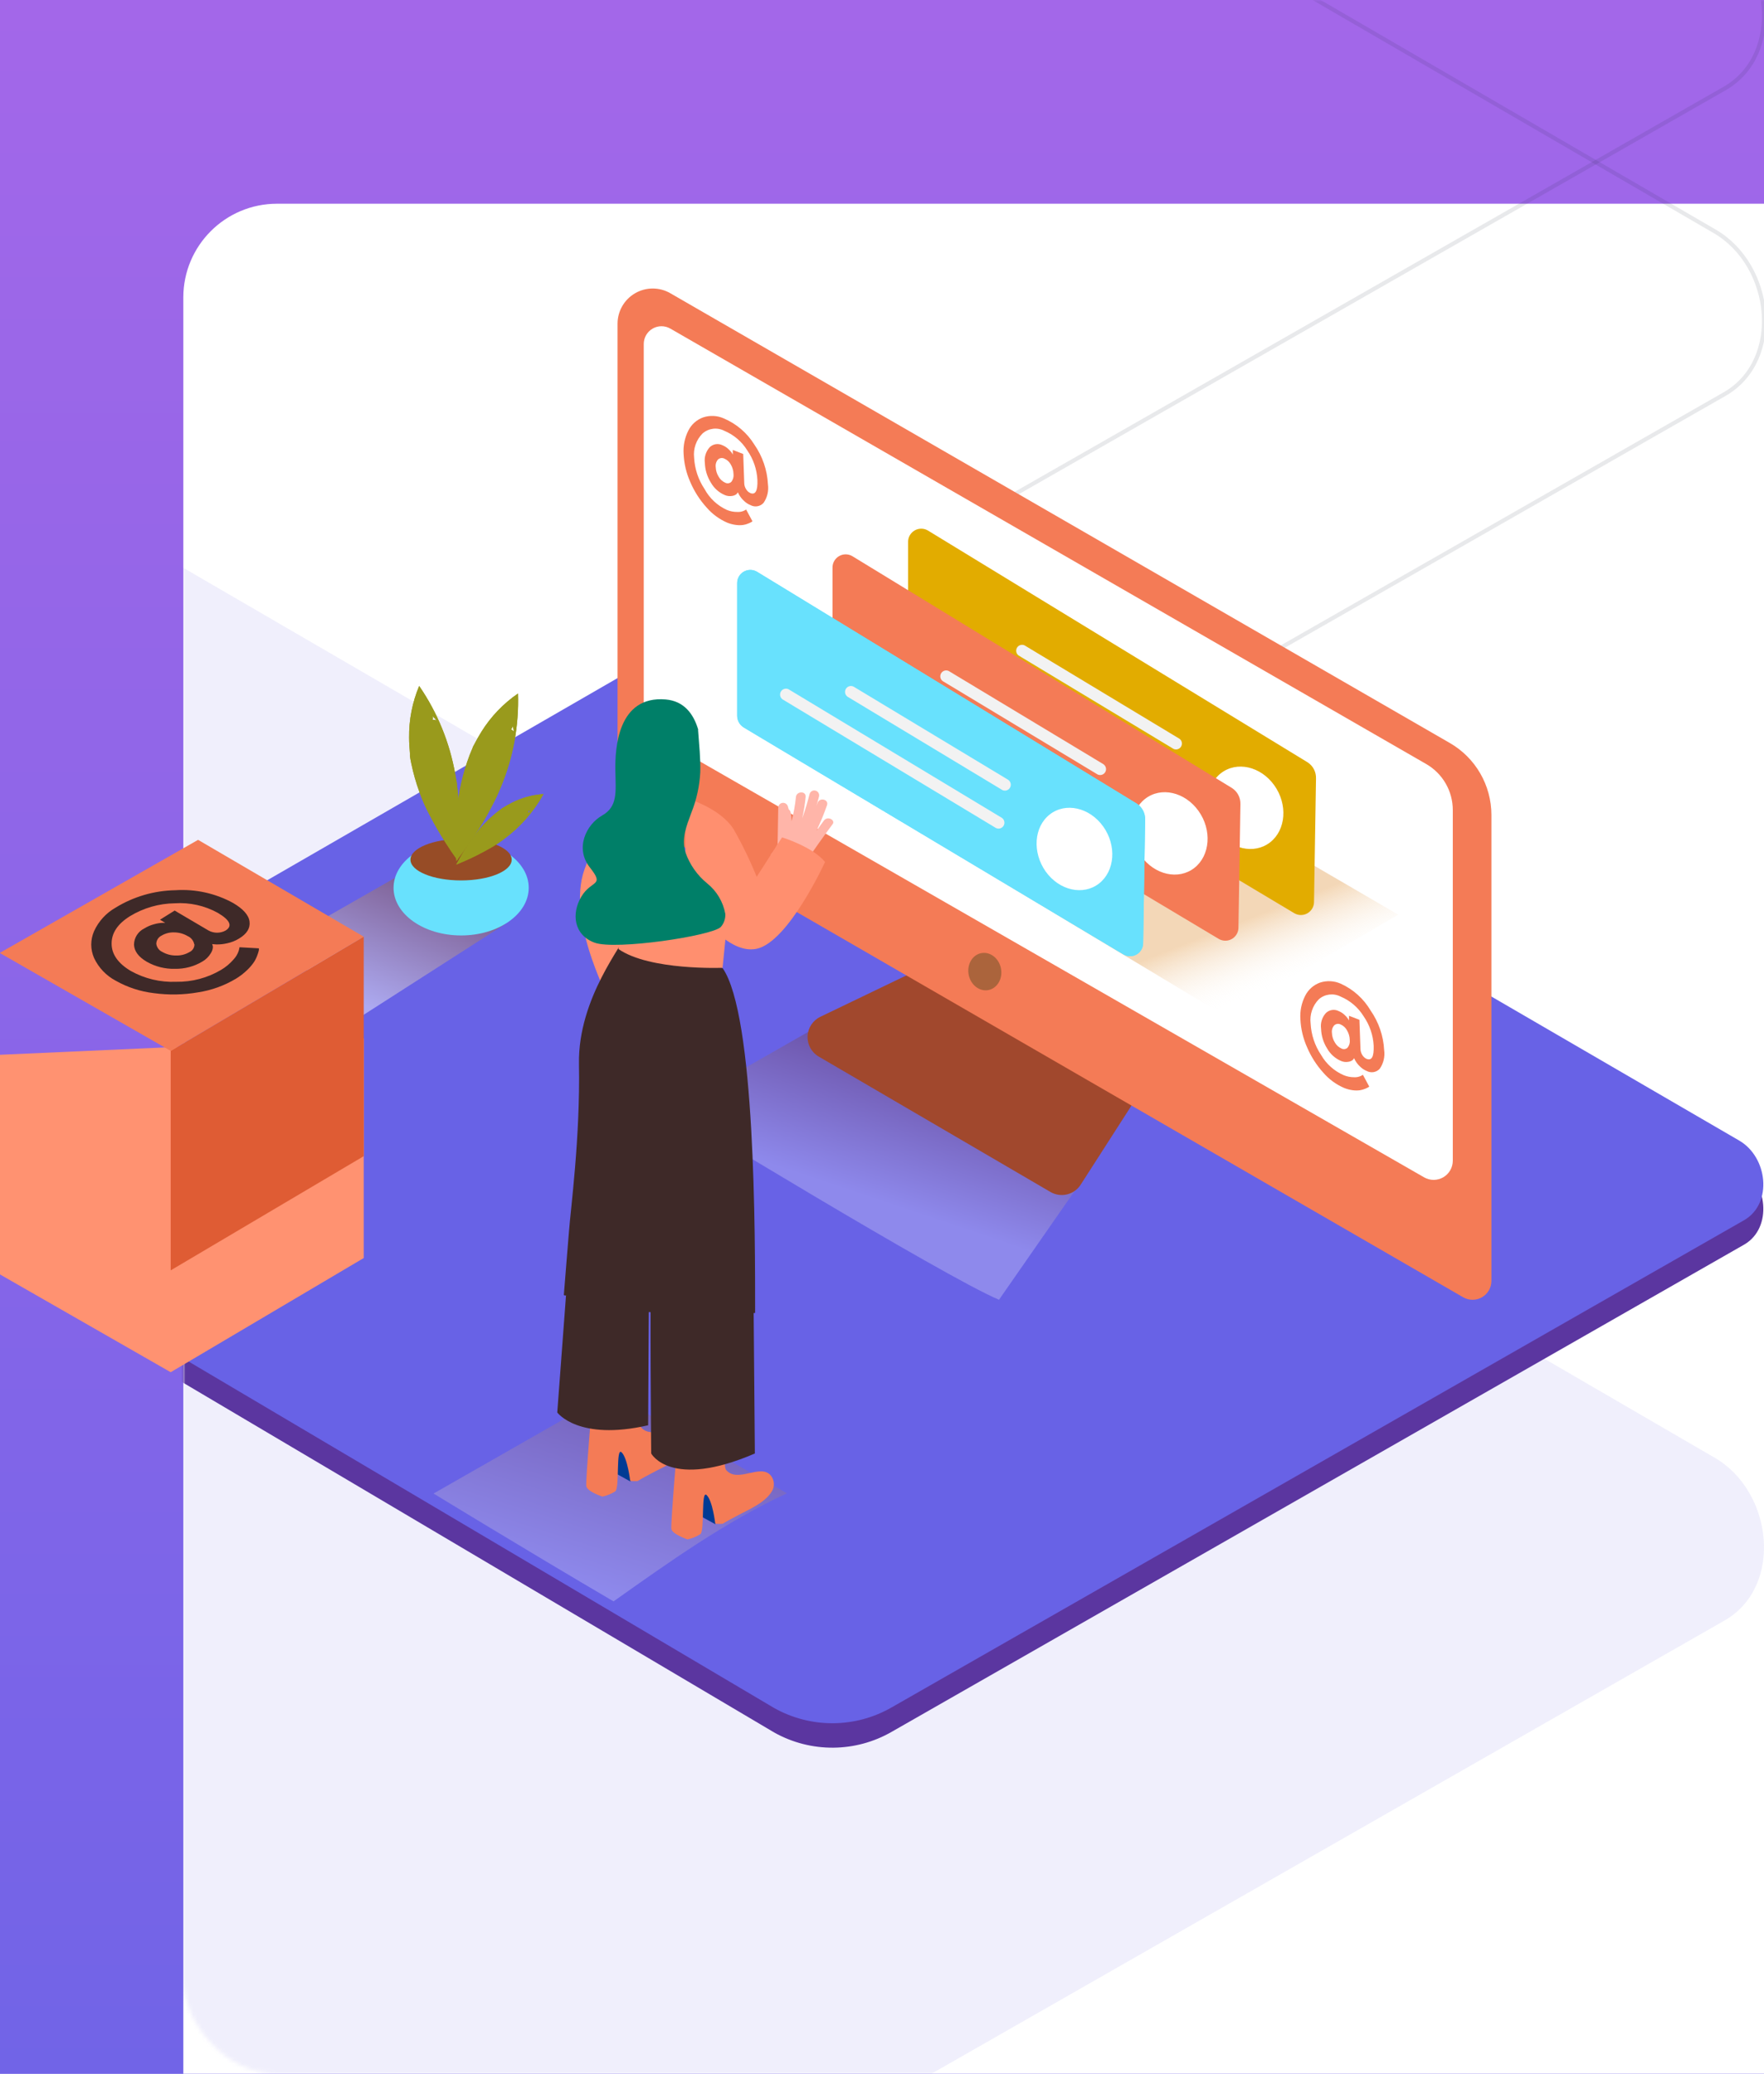 <svg width="433" height="509" viewBox="0 0 433 509" fill="none" xmlns="http://www.w3.org/2000/svg">
<g clip-path="url(#clip0_0_105)">
<rect width="1440" height="768" transform="translate(-215 -129)" fill="white"/>
<rect x="-215" y="-129" width="1440" height="768" fill="url(#paint0_linear_0_105)"/>
<g filter="url(#filter0_d_0_105)">
<rect x="45" width="920" height="509" rx="23" fill="white"/>
</g>
<mask id="mask0_0_105" style="mask-type:luminance" maskUnits="userSpaceOnUse" x="45" y="0" width="920" height="509">
<rect x="45" width="920" height="509" rx="23" fill="white"/>
</mask>
<g mask="url(#mask0_0_105)">
<path opacity="0.099" d="M-63.245 642.353L-512.256 376.729C-526.551 368.683 -538.804 355.501 -524.875 346.852L-74.267 86.89C-67.513 82.696 -57.249 79.944 -50.364 83.954L420.901 357.781C435.197 366.089 437.762 389.231 423.52 397.618L-4.075 641.933C-22.337 652.537 -44.835 652.697 -63.245 642.353Z" fill="#6862E6"/>
<path opacity="0.099" d="M-63.245 266.353L-512.256 0.729C-526.551 -7.317 -538.804 -20.499 -524.875 -29.148L-74.267 -289.11C-67.513 -293.304 -57.249 -296.056 -50.364 -292.046L420.901 -18.219C435.197 -9.911 437.762 13.231 423.52 21.618L-4.075 265.933C-22.337 276.537 -44.835 276.697 -63.245 266.353Z" stroke="#1E1F36"/>
<path opacity="0.099" d="M-63.245 341.353L-512.256 75.73C-526.551 67.683 -538.804 54.501 -524.875 45.852L-74.267 -214.11C-67.513 -218.304 -57.249 -221.056 -50.364 -217.046L420.901 56.781C435.197 65.089 437.762 88.231 423.52 96.618L-4.075 340.933C-22.337 351.537 -44.835 351.697 -63.245 341.353Z" stroke="#1E1F36"/>
<path d="M190.018 425.203L-29.687 295.211C-36.682 291.273 -42.678 284.822 -35.862 280.589L184.625 153.367C187.93 151.315 192.952 149.968 196.321 151.93L426.916 285.937C433.91 290.003 435.166 301.329 428.197 305.433L218.971 424.998C210.035 430.187 199.026 430.265 190.018 425.203Z" fill="#5B36A0"/>
<path d="M190.018 419.203L-29.687 289.211C-36.682 285.273 -42.678 278.822 -35.862 274.589L184.625 147.367C187.93 145.315 192.952 143.968 196.321 145.93L426.916 279.937C433.91 284.003 435.166 295.329 428.197 299.433L218.971 418.998C210.035 424.187 199.026 424.265 190.018 419.203Z" fill="#6862E6"/>
<g style="mix-blend-mode:multiply" opacity="0.25">
<path d="M208.133 247.693L164.781 272.46C164.781 272.46 231.564 313.26 245.22 319.006L270.188 283.093" fill="url(#paint1_linear_0_105)"/>
</g>
<g style="mix-blend-mode:multiply" opacity="0.25">
<path d="M193.157 366.513L149.792 341.798L106.428 366.565C106.428 366.565 129.013 380.366 150.599 393.038C164.307 383.328 178.027 373.517 193.157 366.513Z" fill="url(#paint2_linear_0_105)"/>
</g>
<g style="mix-blend-mode:multiply" opacity="0.46">
<path d="M99.728 213.883L72.223 229.595C72.223 229.595 74.554 243.999 88.211 249.745L124.222 226.658" fill="url(#paint3_linear_0_105)"/>
</g>
<ellipse cx="113.192" cy="217.898" rx="16.59" ry="11.697" fill="#68E1FD"/>
<ellipse cx="113.179" cy="210.997" rx="12.427" ry="5.092" fill="#974C26"/>
<path fill-rule="evenodd" clip-rule="evenodd" d="M112.474 195.619C112.654 197.915 112.73 200.21 112.73 202.506C112.718 205.379 112.577 208.252 112.269 211.113C111.283 209.74 110.309 208.304 109.284 206.688C107.965 204.623 106.735 202.506 105.608 200.339C104.56 198.411 103.664 196.404 102.93 194.336C102.114 192.09 101.459 189.788 100.97 187.448C100.842 186.884 100.727 186.217 100.624 185.602V185.383V184.845C100.522 183.639 100.419 182.357 100.419 181.074C100.362 176.712 101.204 172.385 102.892 168.363C107.377 174.876 110.401 182.284 111.757 190.078C111.842 190.54 111.923 191.006 112 191.476C112 191.386 112.18 192.322 112.18 192.669L112.308 193.836C112.368 194.426 112.423 195.02 112.474 195.619ZM106.21 176.687C106.21 176.687 106.21 176.687 106.21 176.687H106.197C106.201 176.687 106.206 176.687 106.21 176.687ZM106.21 176.687C106.525 176.669 106.841 176.704 107.145 176.79C106.838 176.448 106.526 176.115 106.21 175.79C106.275 176.085 106.276 176.391 106.21 176.687Z" fill="#999A1C"/>
<path fill-rule="evenodd" clip-rule="evenodd" d="M120.494 198.338C119.405 200.428 118.278 202.34 116.996 204.276C115.446 206.7 113.73 209.035 112.026 211.305C111.911 209.625 111.911 207.88 111.911 205.969C111.911 203.52 112.013 201.083 112.244 198.646C112.402 196.456 112.732 194.281 113.23 192.143C113.753 189.809 114.443 187.516 115.293 185.281C115.523 184.691 115.767 184.114 116.01 183.537L116.01 183.537L116.074 183.331L116.33 182.857C116.907 181.741 117.522 180.638 118.188 179.573C120.502 175.868 123.554 172.68 127.155 170.21C127.416 178.124 125.96 186 122.889 193.297C122.71 193.716 122.526 194.144 122.339 194.58L121.839 195.683L121.314 196.747C121.049 197.278 120.776 197.808 120.494 198.338ZM125.887 178.239C125.801 178.529 125.652 178.796 125.452 179.022C125.702 179.154 125.93 179.322 126.131 179.522C126.062 179.112 125.981 178.684 125.887 178.239Z" fill="#999A1C"/>
<path fill-rule="evenodd" clip-rule="evenodd" d="M120.75 207.919C119.478 208.663 118.196 209.355 116.907 209.997C115.293 210.805 113.64 211.523 111.987 212.216C112.474 211.279 113.025 210.317 113.64 209.291C114.447 208.009 115.293 206.726 116.202 205.443C116.993 204.312 117.871 203.244 118.828 202.25C119.865 201.158 120.978 200.142 122.159 199.21L123.107 198.505L123.21 198.415L123.504 198.235C124.183 197.825 124.862 197.427 125.567 197.068C128.004 195.814 130.673 195.076 133.407 194.9C130.997 199.25 127.676 203.026 123.671 205.969L122.954 206.495L122.339 206.931L121.711 207.329L120.75 207.919ZM130.102 198.812C129.963 198.941 129.796 199.038 129.615 199.095V199.107C129.701 199.268 129.761 199.441 129.794 199.62C129.906 199.355 130.008 199.086 130.102 198.812Z" fill="#999A1C"/>
<path fill-rule="evenodd" clip-rule="evenodd" d="M112.474 195.619C112.654 197.915 112.73 200.21 112.73 202.506C112.718 205.379 112.577 208.252 112.269 211.113C111.283 209.74 110.309 208.304 109.284 206.688C107.965 204.623 106.735 202.506 105.608 200.339C104.56 198.411 103.664 196.404 102.93 194.336C102.114 192.09 101.459 189.788 100.97 187.448C100.842 186.884 100.727 186.217 100.624 185.602V185.383V184.845C100.522 183.639 100.419 182.357 100.419 181.074C100.362 176.712 101.204 172.385 102.892 168.363C107.377 174.876 110.401 182.284 111.757 190.078C111.842 190.54 111.923 191.006 112 191.476C112 191.386 112.18 192.322 112.18 192.669L112.308 193.836C112.368 194.426 112.423 195.02 112.474 195.619ZM106.21 176.687C106.21 176.687 106.21 176.687 106.21 176.687H106.197C106.201 176.687 106.206 176.687 106.21 176.687ZM106.21 176.687C106.525 176.669 106.841 176.704 107.145 176.79C106.838 176.448 106.526 176.115 106.21 175.79C106.275 176.085 106.276 176.391 106.21 176.687Z" fill="#999A1C"/>
<path fill-rule="evenodd" clip-rule="evenodd" d="M120.494 198.338C119.405 200.428 118.278 202.34 116.996 204.276C115.446 206.7 113.73 209.035 112.026 211.305C111.911 209.625 111.911 207.88 111.911 205.969C111.911 203.52 112.013 201.083 112.244 198.646C112.402 196.456 112.732 194.281 113.23 192.143C113.753 189.809 114.443 187.516 115.293 185.281C115.523 184.691 115.767 184.114 116.01 183.537L116.01 183.537L116.074 183.331L116.33 182.857C116.907 181.741 117.522 180.638 118.188 179.573C120.502 175.868 123.554 172.68 127.155 170.21C127.416 178.124 125.96 186 122.889 193.297C122.71 193.716 122.526 194.144 122.339 194.58L121.839 195.683L121.314 196.747C121.049 197.278 120.776 197.808 120.494 198.338ZM125.887 178.239C125.801 178.529 125.652 178.796 125.452 179.022C125.702 179.154 125.93 179.322 126.131 179.522C126.062 179.112 125.981 178.684 125.887 178.239Z" fill="#999A1C"/>
<path fill-rule="evenodd" clip-rule="evenodd" d="M120.75 207.919C119.478 208.663 118.196 209.355 116.907 209.997C115.293 210.805 113.64 211.523 111.987 212.216C112.474 211.279 113.025 210.317 113.64 209.291C114.447 208.009 115.293 206.726 116.202 205.443C116.993 204.312 117.871 203.244 118.828 202.25C119.865 201.158 120.978 200.142 122.159 199.21L123.107 198.505L123.21 198.415L123.504 198.235C124.183 197.825 124.862 197.427 125.567 197.068C128.004 195.814 130.673 195.076 133.407 194.9C130.997 199.25 127.676 203.026 123.671 205.969L122.954 206.495L122.339 206.931L121.711 207.329L120.75 207.919ZM130.102 198.812C129.963 198.941 129.796 199.038 129.615 199.095V199.107C129.701 199.268 129.761 199.441 129.794 199.62C129.906 199.355 130.008 199.086 130.102 198.812Z" fill="#999A1C"/>
<path d="M225.35 238.022L201.356 249.565C199.513 250.452 198.311 252.285 198.231 254.33C198.15 256.375 199.205 258.297 200.971 259.326L257.839 292.545C260.392 294.04 263.669 293.254 265.269 290.763L279.092 269.24" fill="#A1482D"/>
<path d="M355.854 182.344L164.525 71.962C161.853 70.424 158.566 70.428 155.898 71.973C153.23 73.517 151.587 76.368 151.586 79.453V194.285C151.586 196.851 152.953 199.222 155.173 200.505L359.146 318.39C360.578 319.221 362.345 319.222 363.778 318.394C365.211 317.565 366.093 316.033 366.09 314.375V200.018C366.084 192.717 362.18 185.976 355.854 182.344Z" fill="#F47B56"/>
<path d="M164.537 80.646L350.089 187.525C354.122 189.85 356.608 194.154 356.61 198.812V284.888C356.607 286.564 355.714 288.112 354.265 288.953C352.816 289.793 351.031 289.798 349.577 288.967L160.348 180.304C158.907 179.477 158.017 177.941 158.017 176.277V84.429C158.017 82.874 158.844 81.436 160.188 80.657C161.532 79.877 163.189 79.873 164.537 80.646Z" fill="white"/>
<ellipse cx="241.738" cy="238.465" rx="4.036" ry="4.617" transform="rotate(-10.9 241.738 238.465)" fill="#AB643C"/>
<path opacity="0.32" d="M214.41 197.427L300.639 249.296L343.235 224.503L267.126 180.15" fill="url(#paint4_linear_0_105)"/>
<path d="M320.97 187.102L227.746 130.193C226.73 129.604 225.474 129.615 224.468 130.22C223.461 130.825 222.862 131.93 222.903 133.104V165.529C222.896 166.722 223.513 167.832 224.53 168.453L317.742 224.157C318.739 224.724 319.962 224.717 320.952 224.138C321.942 223.559 322.549 222.496 322.546 221.348L323.033 191.117C323.106 189.507 322.321 187.979 320.97 187.102Z" fill="#E2AC00"/>
<path d="M298.667 203.789C302.01 208.47 307.89 209.779 311.785 206.726C315.679 203.674 316.128 197.402 312.784 192.733C309.44 188.064 303.56 186.743 299.666 189.796C295.771 192.848 295.323 199.107 298.667 203.789Z" fill="white"/>
<path d="M289.52 181.318L251.497 158.397C250.82 158.08 250.014 158.331 249.635 158.976C249.257 159.621 249.431 160.448 250.037 160.886L288.059 183.806C288.736 184.123 289.543 183.873 289.921 183.228C290.3 182.583 290.126 181.755 289.52 181.318Z" fill="#F2F2F2"/>
<path d="M287.957 190.629L235.548 159.039C234.885 158.807 234.152 159.084 233.808 159.697C233.464 160.31 233.609 161.081 234.151 161.527L286.496 193.13C287.173 193.448 287.98 193.197 288.358 192.552C288.737 191.907 288.563 191.08 287.957 190.642V190.629Z" fill="#F2F2F2"/>
<path d="M302.369 193.387L209.196 136.49C208.18 135.902 206.924 135.912 205.918 136.518C204.911 137.123 204.312 138.227 204.353 139.402V171.813C204.338 173.009 204.951 174.124 205.968 174.751L299.179 230.454C300.187 231.034 301.429 231.025 302.427 230.429C303.426 229.833 304.025 228.745 303.996 227.581L304.483 197.35C304.526 195.748 303.723 194.242 302.369 193.387Z" fill="#F47B56"/>
<path d="M280.065 210.074C283.409 214.755 289.289 216.064 293.184 213.011C297.078 209.958 297.526 203.686 294.183 199.018C290.839 194.349 284.959 193.028 281.065 196.08C277.17 199.133 276.722 205.392 280.065 210.074Z" fill="white"/>
<path d="M270.918 187.602L232.87 164.682C232.194 164.365 231.387 164.615 231.008 165.26C230.63 165.905 230.804 166.733 231.41 167.17L269.432 190.091C270.109 190.408 270.916 190.157 271.294 189.512C271.673 188.867 271.499 188.04 270.893 187.602H270.918Z" fill="#F2F2F2"/>
<path d="M269.343 196.978L216.946 165.336C216.27 165.019 215.463 165.27 215.084 165.915C214.706 166.56 214.88 167.387 215.486 167.825L267.895 199.415C268.572 199.732 269.378 199.482 269.757 198.837C270.136 198.192 269.962 197.364 269.355 196.927L269.343 196.978Z" fill="#F2F2F2"/>
<path d="M278.989 197.209L185.791 140.313C184.774 139.724 183.519 139.735 182.512 140.34C181.506 140.945 180.907 142.049 180.948 143.224V175.636C180.94 176.829 181.558 177.939 182.575 178.56L275.786 234.264C276.794 234.844 278.036 234.834 279.035 234.238C280.033 233.643 280.633 232.554 280.603 231.391L281.09 201.16C281.132 199.565 280.334 198.065 278.989 197.209Z" fill="#68E1FD"/>
<path d="M278.989 197.209L185.791 140.313C184.774 139.724 183.519 139.735 182.512 140.34C181.506 140.945 180.907 142.049 180.948 143.224V175.636C180.94 176.829 181.558 177.939 182.575 178.56L275.786 234.264C276.794 234.844 278.036 234.834 279.035 234.238C280.033 233.643 280.633 232.554 280.603 231.391L281.09 201.16C281.132 199.565 280.334 198.065 278.989 197.209Z" fill="#68E1FD"/>
<path d="M256.673 213.896C260.016 218.577 265.897 219.886 269.791 216.833C273.686 213.78 274.134 207.508 270.79 202.84C267.447 198.171 261.566 196.85 257.672 199.903C253.777 202.955 253.368 209.214 256.673 213.896Z" fill="white"/>
<path d="M247.526 191.425L209.491 168.504C208.814 168.187 208.007 168.438 207.629 169.083C207.25 169.728 207.424 170.555 208.03 170.993L246.053 193.913C246.729 194.23 247.536 193.98 247.915 193.335C248.293 192.69 248.119 191.862 247.513 191.425H247.526Z" fill="#F2F2F2"/>
<path d="M245.95 200.749L193.541 169.158C192.864 168.841 192.058 169.092 191.679 169.737C191.301 170.382 191.475 171.209 192.081 171.647L244.49 203.237C245.166 203.555 245.973 203.304 246.352 202.659C246.73 202.014 246.556 201.187 245.95 200.749Z" fill="#F2F2F2"/>
<path d="M156.672 194.028C150.649 199.218 146.094 205.902 143.464 213.409C138.826 226.235 150.42 247.192 150.42 247.192L168.458 232.891" fill="#FF8F6F"/>
<path d="M154.724 363.602L149.831 360.896L151.112 353.893C151.112 353.893 158.401 354.585 159.042 357.176" fill="#003B94"/>
<path d="M156.518 363.499C157.62 362.82 158.773 362.217 159.913 361.614C162.744 360.062 166.831 358.459 168.573 355.547C169.304 354.342 169.212 352.809 168.342 351.699C165.78 348.595 160.169 353.7 157.299 350.263C156.736 349.583 156.467 338.796 156.467 338.796L145.552 341.746C145.552 341.746 143.707 363.422 143.912 364.756C144.117 366.09 147.871 367.321 147.871 367.321C148.988 367.084 150.055 366.649 151.022 366.039C152.162 365.205 151.124 355.034 152.585 356.458C154.045 357.881 154.686 363.448 154.686 363.448C155.292 363.54 155.907 363.557 156.518 363.499Z" fill="#F47B56"/>
<path d="M175.568 374.081L170.674 371.413L171.955 364.41C171.955 364.41 179.244 365.103 179.885 367.694" fill="#003B94"/>
<path d="M177.412 373.978C178.514 373.298 179.667 372.696 180.807 372.093C183.638 370.541 187.725 368.938 189.467 366.026C190.198 364.82 190.106 363.288 189.237 362.178C186.674 359.074 181.063 364.179 178.194 360.742C177.63 360.062 177.361 349.275 177.361 349.275L166.446 352.225C166.446 352.225 164.589 373.978 164.794 375.261C164.999 376.543 168.752 377.826 168.752 377.826C169.87 377.588 170.937 377.154 171.904 376.543C173.044 375.71 172.006 365.539 173.467 366.962C174.927 368.386 175.568 373.953 175.568 373.953C176.179 374.037 176.799 374.046 177.412 373.978Z" fill="#F47B56"/>
<path d="M140.005 303.614L136.789 346.672C136.789 346.672 141.914 353.752 159.093 349.814L159.259 320.789" fill="#3E2928"/>
<path d="M159.849 312.144C159.477 315.85 159.849 356.74 159.849 356.74C159.849 356.74 164.601 365.641 185.291 356.74L184.996 321.994" fill="#3E2928"/>
<path d="M138.403 317.838C139.813 318.813 140.299 313.798 141.773 314.658C147.132 317.775 152.821 320.287 158.734 322.148H158.862C159.147 322.01 159.475 321.993 159.773 322.102C160.07 322.21 160.31 322.436 160.438 322.725C164.091 323.816 167.809 324.673 171.571 325.29C176.4 326.06 180.397 322.482 185.355 322.238C185.355 303.23 185.445 249.129 177.361 237.586L153.443 229.531C153.328 231.506 141.837 244.845 142.118 261.109C142.439 279.437 140.056 296.727 139.646 302.46C139.582 303.435 138.455 316.8 138.403 317.838Z" fill="#3E2928"/>
<path d="M179.564 215.73L177.361 237.534C177.361 237.534 159.516 238.253 151.829 232.943V214.447" fill="#FF8F6F"/>
<path d="M202.252 201.378L200.433 203.866C201.403 201.842 202.259 199.765 202.995 197.645C203.508 196.196 201.189 195.619 200.677 197.068L200.408 197.812C200.63 197.042 200.839 196.269 201.035 195.49C201.195 194.849 200.805 194.2 200.164 194.041C199.524 193.882 198.876 194.272 198.717 194.913C198.214 196.926 197.611 198.912 196.91 200.865C197.302 199.131 197.584 197.375 197.756 195.606C197.91 194.08 195.514 194.144 195.373 195.606C195.174 197.62 194.814 199.614 194.297 201.57C194.297 200.886 194.233 200.202 194.105 199.518C194.069 199.173 193.887 198.86 193.605 198.659C193.541 198.389 193.464 198.133 193.375 197.863C193.187 197.309 192.629 196.97 192.052 197.059C191.474 197.147 191.044 197.638 191.03 198.222L190.876 207.201C190.443 208.132 189.877 208.996 189.198 209.766C190.351 210.564 191.463 211.42 192.529 212.331C193.48 213.136 194.387 213.993 195.245 214.896C196.014 213.939 196.752 212.964 197.461 211.972C197.549 211.897 197.627 211.811 197.692 211.715C199.827 208.552 202.03 205.439 204.302 202.378C205.25 201.326 203.162 200.159 202.252 201.378Z" fill="#FFB5A9"/>
<path d="M168.24 195.85C168.24 195.85 176.669 198.12 180.09 203.545C182.232 207.3 184.119 211.196 185.739 215.204L191.965 205.52C191.965 205.52 199.524 207.842 202.521 211.562C202.521 211.562 193.554 231.185 185.739 232.866C177.925 234.546 169.623 221.348 169.623 221.348C169.623 221.348 167.907 226.863 168.24 220.976" fill="#FF8F6F"/>
<path d="M173.595 216.82C171.144 214.824 169.295 212.187 168.253 209.201C167.24 205.751 168.509 202.724 169.687 199.518C170.963 196.339 171.708 192.972 171.891 189.552C171.993 186.191 171.609 182.831 171.378 179.483C171.345 179.34 171.345 179.191 171.378 179.047C170.251 175.264 167.945 172.057 163.397 171.672C151.624 170.672 150.958 183.729 151.048 189.039C151.137 194.349 151.701 197.94 147.794 200.159C143.886 202.378 141.068 208.201 144.796 212.908C148.524 217.615 145.18 215.897 142.695 220.078C140.21 224.259 140.85 229.48 145.949 231.365C151.048 233.25 174.748 229.71 176.925 227.517C177.698 226.633 178.098 225.484 178.04 224.311C177.508 221.359 175.93 218.699 173.595 216.82Z" fill="#007F68"/>
<path fill-rule="evenodd" clip-rule="evenodd" d="M188.506 118.88C188.325 115.384 187.171 112.008 185.176 109.132C183.4 106.259 180.777 104.009 177.668 102.694C176.076 101.983 174.277 101.891 172.621 102.437C171.041 102.997 169.738 104.146 168.983 105.644C168.073 107.429 167.666 109.429 167.804 111.428C167.915 113.807 168.471 116.143 169.444 118.316C170.415 120.591 171.758 122.689 173.415 124.524C174.814 126.155 176.567 127.445 178.54 128.295C179.234 128.572 179.962 128.757 180.705 128.846C181.27 128.922 181.843 128.922 182.408 128.846C182.85 128.785 183.281 128.664 183.69 128.487C183.949 128.385 184.202 128.265 184.445 128.128L184.702 127.948L183.152 125.062L182.639 125.345C182.118 125.585 181.546 125.691 180.974 125.652C180.095 125.662 179.223 125.491 178.412 125.152C176.08 124.082 174.16 122.281 172.941 120.022C171.411 117.734 170.525 115.075 170.379 112.326C170.133 110.14 170.891 107.96 172.442 106.4C173.911 105.101 176.023 104.831 177.771 105.721C180.124 106.7 182.11 108.396 183.446 110.569C184.933 112.705 185.79 115.216 185.919 117.816C186.013 120.441 185.44 121.51 184.202 121.022C183.761 120.831 183.392 120.503 183.152 120.086C182.868 119.654 182.708 119.153 182.69 118.637L182.434 111.428L179.872 110.428V111.569L179.641 111.159C179.378 110.783 179.068 110.443 178.719 110.146C178.309 109.774 177.836 109.478 177.323 109.273C176.286 108.763 175.041 108.958 174.21 109.761C173.265 110.805 172.828 112.213 173.018 113.609C173.072 115.333 173.585 117.011 174.504 118.47C175.267 119.812 176.445 120.87 177.861 121.484C178.454 121.753 179.116 121.834 179.757 121.715C180.14 121.658 180.502 121.504 180.807 121.266C180.927 121.134 181.031 120.987 181.115 120.83L181.422 121.433C181.718 121.951 182.089 122.422 182.524 122.831C183.008 123.333 183.593 123.727 184.24 123.985C185.301 124.55 186.609 124.323 187.418 123.433C188.341 122.107 188.73 120.481 188.506 118.88ZM180.051 116.353C180.136 117.031 179.946 117.714 179.526 118.252C179.133 118.642 178.533 118.735 178.04 118.483C177.354 118.185 176.782 117.672 176.413 117.02C175.964 116.304 175.712 115.481 175.683 114.635C175.593 113.962 175.799 113.284 176.246 112.775C176.678 112.385 177.306 112.303 177.822 112.57C178.48 112.856 179.025 113.352 179.372 113.981C179.797 114.701 180.031 115.517 180.051 116.353Z" fill="#F47B56"/>
<path fill-rule="evenodd" clip-rule="evenodd" d="M339.764 257.761C339.586 254.264 338.432 250.887 336.433 248.013C334.721 245.108 332.152 242.805 329.079 241.421C327.482 240.715 325.68 240.623 324.019 241.164C322.44 241.732 321.138 242.884 320.381 244.383C319.471 246.164 319.063 248.16 319.202 250.155C319.312 252.534 319.869 254.87 320.842 257.043C321.813 259.322 323.155 261.424 324.813 263.263C326.214 264.89 327.966 266.176 329.938 267.022C330.628 267.303 331.351 267.492 332.09 267.586C332.66 267.661 333.237 267.661 333.807 267.586C334.246 267.517 334.676 267.397 335.088 267.227C335.348 267.124 335.6 267.004 335.844 266.868L336.1 266.688L334.55 263.802L334.037 264.084C333.515 264.32 332.944 264.426 332.372 264.392C331.492 264.392 330.622 264.217 329.81 263.879C327.482 262.861 325.542 261.121 324.275 258.915C322.743 256.629 321.857 253.97 321.713 251.22C321.441 249.029 322.182 246.833 323.725 245.256C325.198 243.964 327.308 243.7 329.054 244.589C331.4 245.568 333.38 247.259 334.716 249.424C336.202 251.565 337.059 254.08 337.189 256.684C337.266 259.313 336.74 260.378 335.459 259.89C335.018 259.699 334.65 259.371 334.409 258.954C334.129 258.52 333.97 258.02 333.948 257.505L333.691 250.296L331.129 249.309V250.45L330.886 250.04C330.622 249.661 330.312 249.316 329.963 249.014C329.554 248.641 329.081 248.346 328.567 248.142C327.534 247.633 326.294 247.828 325.467 248.629C324.515 249.669 324.078 251.08 324.275 252.477C324.329 254.207 324.847 255.89 325.774 257.351C326.535 258.698 327.713 259.761 329.131 260.378C329.72 260.647 330.379 260.723 331.014 260.596C331.398 260.542 331.76 260.387 332.064 260.147C332.182 260.013 332.285 259.867 332.372 259.711L332.679 260.313C332.978 260.83 333.349 261.301 333.781 261.712C334.268 262.211 334.852 262.604 335.498 262.866C336.559 263.426 337.864 263.2 338.675 262.314C339.598 260.988 339.987 259.362 339.764 257.761ZM331.321 255.234C331.402 255.914 331.208 256.597 330.783 257.133C330.387 257.519 329.788 257.607 329.297 257.351C328.61 257.048 328.039 256.531 327.67 255.876C327.221 255.163 326.969 254.345 326.94 253.503C326.851 252.828 327.061 252.148 327.517 251.643C327.951 251.257 328.578 251.181 329.092 251.451C329.748 251.736 330.289 252.233 330.63 252.862C331.061 253.58 331.299 254.397 331.321 255.234Z" fill="#F47B56"/>
<g style="mix-blend-mode:multiply" opacity="0.25">
<path d="M81.139 302.704L37.774 278.001L-5.577 302.755C-5.577 302.755 18.545 317.838 40.132 330.511C53.839 320.814 66.022 309.72 81.139 302.704Z" fill="url(#paint5_linear_0_105)"/>
</g>
</g>
<g filter="url(#filter1_d_0_105)">
<path fill-rule="evenodd" clip-rule="evenodd" d="M-0.07 233.886V287.755L41.899 311.791L89.286 283.766V229.897" fill="#FF9271"/>
</g>
<path d="M41.899 257.922V311.791L89.286 283.766V229.897L41.899 257.922Z" fill="#DF5C34"/>
<path d="M-0.07 233.886L48.624 206.13L89.286 229.897L41.899 257.922L-0.07 233.886Z" fill="#F47B56"/>
<path fill-rule="evenodd" clip-rule="evenodd" d="M57.22 221.624C52.879 219.247 47.95 218.161 43.013 218.494C37.834 218.586 32.773 220.065 28.358 222.778C26.042 224.097 24.2 226.112 23.092 228.537C22.169 230.637 22.169 233.029 23.092 235.13C24.21 237.512 26.072 239.466 28.396 240.696C31.276 242.324 34.451 243.362 37.735 243.749C41.349 244.249 45.018 244.184 48.612 243.557C51.909 243.055 55.077 241.913 57.938 240.196C58.931 239.589 59.854 238.875 60.692 238.067C61.328 237.464 61.895 236.793 62.383 236.066C62.721 235.527 62.997 234.95 63.203 234.347C63.346 233.972 63.462 233.586 63.549 233.193C63.557 233.048 63.557 232.902 63.549 232.757L58.796 232.488L58.617 233.296C58.359 234.11 57.921 234.855 57.336 235.476C56.461 236.492 55.427 237.358 54.274 238.041C50.942 240.017 47.129 241.029 43.257 240.966C39.368 241.13 35.51 240.211 32.111 238.311C28.998 236.477 27.397 234.193 27.397 231.628C27.371 229.012 28.87 226.759 31.893 224.869C35.216 222.843 39.021 221.749 42.911 221.701C46.581 221.459 50.244 222.274 53.467 224.048C56.499 225.844 57.131 227.293 55.363 228.396C54.067 229.094 52.508 229.094 51.212 228.396L42.872 223.484L39.273 225.728L40.554 226.498H39.849C39.159 226.536 38.476 226.652 37.812 226.844C36.98 227.06 36.185 227.402 35.455 227.857C33.904 228.594 32.909 230.153 32.893 231.872C32.97 233.462 33.994 234.848 35.993 236.028C38.106 237.242 40.513 237.85 42.949 237.785C45.304 237.831 47.624 237.218 49.649 236.015C50.518 235.522 51.243 234.81 51.75 233.95C52.055 233.487 52.232 232.951 52.263 232.398C52.234 232.164 52.174 231.935 52.083 231.718L53.057 231.795C53.949 231.821 54.84 231.731 55.709 231.526C56.766 231.312 57.776 230.913 58.694 230.346C60.628 229.178 61.448 227.793 61.256 226.203C61.064 224.612 59.706 223.086 57.22 221.624ZM46.075 229.756C46.906 230.117 47.506 230.866 47.676 231.757H47.728C47.741 232.576 47.268 233.326 46.523 233.668C45.539 234.249 44.412 234.543 43.27 234.514C42.081 234.542 40.907 234.245 39.875 233.655C39.053 233.295 38.48 232.531 38.363 231.641C38.382 230.787 38.877 230.015 39.644 229.64C40.579 229.08 41.656 228.804 42.744 228.845C43.916 228.847 45.065 229.161 46.075 229.756Z" fill="#3E2928"/>
</g>
<defs>
<filter id="filter0_d_0_105" x="15" y="0" width="980" height="589" filterUnits="userSpaceOnUse" color-interpolation-filters="sRGB">
<feFlood flood-opacity="0" result="BackgroundImageFix"/>
<feColorMatrix in="SourceAlpha" type="matrix" values="0 0 0 0 0 0 0 0 0 0 0 0 0 0 0 0 0 0 127 0" result="hardAlpha"/>
<feMorphology radius="20" operator="erode" in="SourceAlpha" result="effect1_dropShadow_0_105"/>
<feOffset dy="50"/>
<feGaussianBlur stdDeviation="25"/>
<feColorMatrix type="matrix" values="0 0 0 0 0.209 0 0 0 0 0.069 0 0 0 0 0.478 0 0 0 0.497 0"/>
<feBlend mode="normal" in2="BackgroundImageFix" result="effect1_dropShadow_0_105"/>
<feBlend mode="normal" in="SourceGraphic" in2="effect1_dropShadow_0_105" result="shape"/>
</filter>
<filter id="filter1_d_0_105" x="-50.069" y="204.897" width="189.355" height="181.895" filterUnits="userSpaceOnUse" color-interpolation-filters="sRGB">
<feFlood flood-opacity="0" result="BackgroundImageFix"/>
<feColorMatrix in="SourceAlpha" type="matrix" values="0 0 0 0 0 0 0 0 0 0 0 0 0 0 0 0 0 0 127 0" result="hardAlpha"/>
<feOffset dy="25"/>
<feGaussianBlur stdDeviation="25"/>
<feColorMatrix type="matrix" values="0 0 0 0 0.209 0 0 0 0 0.069 0 0 0 0 0.478 0 0 0 0.497 0"/>
<feBlend mode="normal" in2="BackgroundImageFix" result="effect1_dropShadow_0_105"/>
<feBlend mode="normal" in="SourceGraphic" in2="effect1_dropShadow_0_105" result="shape"/>
</filter>
<linearGradient id="paint0_linear_0_105" x1="-215" y1="-129" x2="-215" y2="639" gradientUnits="userSpaceOnUse">
<stop stop-color="#B068E9"/>
<stop offset="1" stop-color="#6463E7"/>
</linearGradient>
<linearGradient id="paint1_linear_0_105" x1="207.715" y1="255.543" x2="196.685" y2="288.24" gradientUnits="userSpaceOnUse">
<stop stop-color="#78B46A"/>
<stop offset="0.03" stop-color="#7F3500"/>
<stop offset="1" stop-color="white"/>
</linearGradient>
<linearGradient id="paint2_linear_0_105" x1="135.536" y1="322.477" x2="116.981" y2="380.838" gradientUnits="userSpaceOnUse">
<stop stop-color="#78B46A"/>
<stop offset="0.03" stop-color="#7F3500"/>
<stop offset="1" stop-color="white"/>
</linearGradient>
<linearGradient id="paint3_linear_0_105" x1="89.7" y1="200.002" x2="72.536" y2="239.625" gradientUnits="userSpaceOnUse">
<stop stop-color="#78B46A"/>
<stop offset="0.03" stop-color="#7F3500"/>
<stop offset="1" stop-color="white"/>
</linearGradient>
<linearGradient id="paint4_linear_0_105" x1="330.656" y1="235.452" x2="323.951" y2="218.459" gradientUnits="userSpaceOnUse">
<stop stop-color="white" stop-opacity="0.01"/>
<stop offset="0.99" stop-color="#DC841E"/>
</linearGradient>
<linearGradient id="paint5_linear_0_105" x1="24.555" y1="258.349" x2="5.033" y2="316.801" gradientUnits="userSpaceOnUse">
<stop stop-color="#78B46A"/>
<stop offset="0.03" stop-color="#7F3500"/>
<stop offset="1" stop-color="white"/>
</linearGradient>
<clipPath id="clip0_0_105">
<rect width="1440" height="768" fill="white" transform="translate(-215 -129)"/>
</clipPath>
</defs>
</svg>
